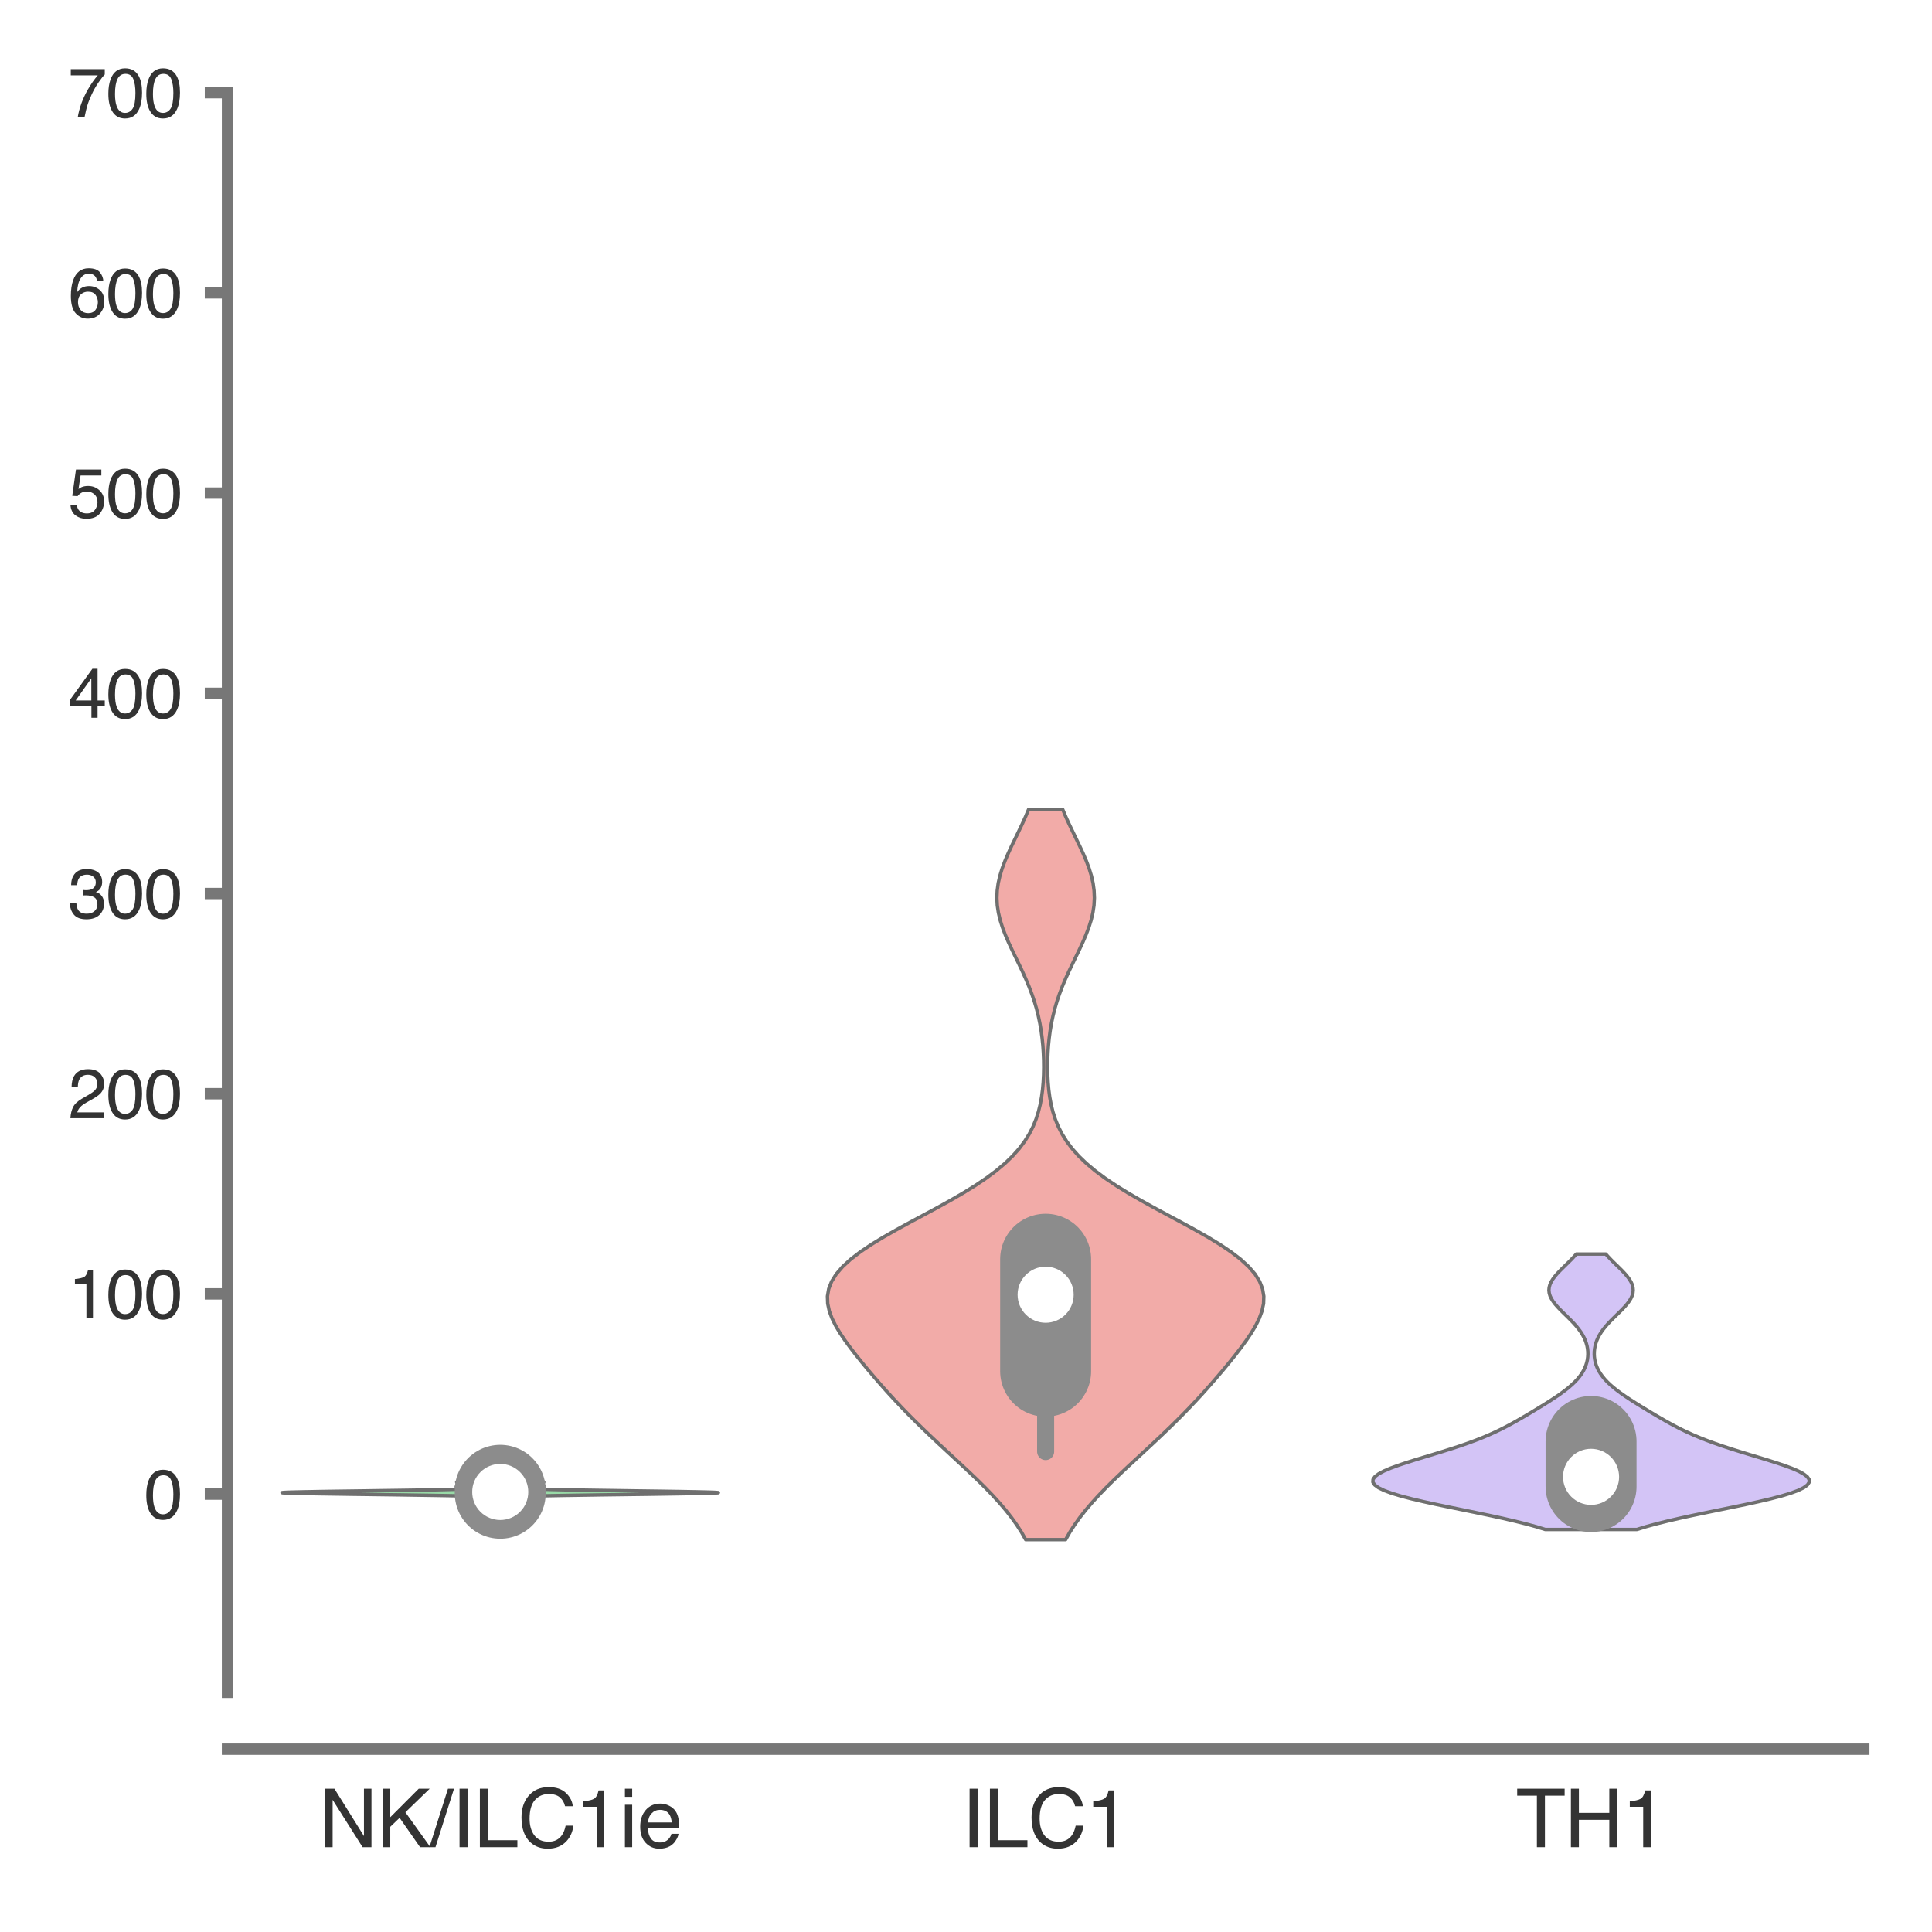 <?xml version="1.0" encoding="utf-8" standalone="no"?>
<!DOCTYPE svg PUBLIC "-//W3C//DTD SVG 1.1//EN"
  "http://www.w3.org/Graphics/SVG/1.1/DTD/svg11.dtd">
<svg xmlns:xlink="http://www.w3.org/1999/xlink" width="84.96pt" height="84.96pt" viewBox="0 0 84.96 84.96" xmlns="http://www.w3.org/2000/svg" version="1.1">
 <defs>
  <style type="text/css">*{stroke-linejoin: round; stroke-linecap: butt}</style>
 </defs>
 <g id="figure_1">
  <g id="patch_1">
   <path d="M 0 84.96 
L 84.96 84.96 
L 84.96 0 
L 0 0 
z
" style="fill: #ffffff"/>
  </g>
  <g id="axes_1">
   <g id="patch_2">
    <path d="M 10.005 74.42 
L 81.96 74.42 
L 81.96 4.076 
L 10.005 4.076 
z
" style="fill: #ffffff"/>
   </g>
   <g id="matplotlib.axis_1">
    <g id="xtick_1">
     <g id="text_1">
      <!-- NK/ILC1ie -->
      <g style="fill: #333333" transform="translate(14.022 81.23) scale(0.035 -0.035)">
       <defs>
        <path id="Helvetica-4e" d="M 488 4591 
L 1222 4591 
L 3541 872 
L 3541 4591 
L 4131 4591 
L 4131 0 
L 3434 0 
L 1081 3716 
L 1081 0 
L 488 0 
L 488 4591 
z
M 2269 4591 
L 2269 4591 
z
" transform="scale(0.016)"/>
        <path id="Helvetica-4b" d="M 488 4591 
L 1094 4591 
L 1094 2353 
L 3331 4591 
L 4191 4591 
L 2281 2741 
L 4244 0 
L 3434 0 
L 1828 2303 
L 1094 1600 
L 1094 0 
L 488 0 
L 488 4591 
z
" transform="scale(0.016)"/>
        <path id="Helvetica-2f" d="M 1456 4591 
L 1931 4591 
L 475 0 
L 0 0 
L 1456 4591 
z
" transform="scale(0.016)"/>
        <path id="Helvetica-49" d="M 628 4591 
L 1256 4591 
L 1256 0 
L 628 0 
L 628 4591 
z
" transform="scale(0.016)"/>
        <path id="Helvetica-4c" d="M 488 4591 
L 1109 4591 
L 1109 547 
L 3434 547 
L 3434 0 
L 488 0 
L 488 4591 
z
" transform="scale(0.016)"/>
        <path id="Helvetica-43" d="M 2422 4716 
Q 3294 4716 3775 4256 
Q 4256 3797 4309 3213 
L 3703 3213 
Q 3600 3656 3292 3915 
Q 2984 4175 2428 4175 
Q 1750 4175 1333 3698 
Q 916 3222 916 2238 
Q 916 1431 1292 929 
Q 1669 428 2416 428 
Q 3103 428 3463 956 
Q 3653 1234 3747 1688 
L 4353 1688 
Q 4272 963 3816 472 
Q 3269 -119 2341 -119 
Q 1541 -119 997 366 
Q 281 1006 281 2344 
Q 281 3359 819 4009 
Q 1400 4716 2422 4716 
z
M 2297 4716 
L 2297 4716 
z
" transform="scale(0.016)"/>
        <path id="Helvetica-31" d="M 613 3169 
L 613 3600 
Q 1222 3659 1462 3798 
Q 1703 3938 1822 4456 
L 2266 4456 
L 2266 0 
L 1666 0 
L 1666 3169 
L 613 3169 
z
" transform="scale(0.016)"/>
        <path id="Helvetica-69" d="M 413 3331 
L 984 3331 
L 984 0 
L 413 0 
L 413 3331 
z
M 413 4591 
L 984 4591 
L 984 3953 
L 413 3953 
L 413 4591 
z
" transform="scale(0.016)"/>
        <path id="Helvetica-65" d="M 1806 3422 
Q 2163 3422 2497 3255 
Q 2831 3088 3006 2822 
Q 3175 2569 3231 2231 
Q 3281 2000 3281 1494 
L 828 1494 
Q 844 984 1069 676 
Q 1294 369 1766 369 
Q 2206 369 2469 659 
Q 2619 828 2681 1050 
L 3234 1050 
Q 3213 866 3089 639 
Q 2966 413 2813 269 
Q 2556 19 2178 -69 
Q 1975 -119 1719 -119 
Q 1094 -119 659 336 
Q 225 791 225 1609 
Q 225 2416 662 2919 
Q 1100 3422 1806 3422 
z
M 2703 1941 
Q 2669 2306 2544 2525 
Q 2313 2931 1772 2931 
Q 1384 2931 1121 2651 
Q 859 2372 844 1941 
L 2703 1941 
z
M 1753 3428 
L 1753 3428 
z
" transform="scale(0.016)"/>
       </defs>
       <use xlink:href="#Helvetica-4e"/>
       <use xlink:href="#Helvetica-4b" x="72.217"/>
       <use xlink:href="#Helvetica-2f" x="138.916"/>
       <use xlink:href="#Helvetica-49" x="166.699"/>
       <use xlink:href="#Helvetica-4c" x="194.482"/>
       <use xlink:href="#Helvetica-43" x="250.098"/>
       <use xlink:href="#Helvetica-31" x="322.314"/>
       <use xlink:href="#Helvetica-69" x="377.93"/>
       <use xlink:href="#Helvetica-65" x="400.146"/>
      </g>
     </g>
    </g>
    <g id="xtick_2">
     <g id="text_2">
      <!-- ILC1 -->
      <g style="fill: #333333" transform="translate(42.286 81.23) scale(0.035 -0.035)">
       <use xlink:href="#Helvetica-49"/>
       <use xlink:href="#Helvetica-4c" x="27.783"/>
       <use xlink:href="#Helvetica-43" x="83.398"/>
       <use xlink:href="#Helvetica-31" x="155.615"/>
      </g>
     </g>
    </g>
    <g id="xtick_3">
     <g id="text_3">
      <!-- TH1 -->
      <g style="fill: #333333" transform="translate(66.661 81.23) scale(0.035 -0.035)">
       <defs>
        <path id="Helvetica-54" d="M 3828 4591 
L 3828 4044 
L 2281 4044 
L 2281 0 
L 1650 0 
L 1650 4044 
L 103 4044 
L 103 4591 
L 3828 4591 
z
" transform="scale(0.016)"/>
        <path id="Helvetica-48" d="M 503 4591 
L 1131 4591 
L 1131 2694 
L 3519 2694 
L 3519 4591 
L 4147 4591 
L 4147 0 
L 3519 0 
L 3519 2147 
L 1131 2147 
L 1131 0 
L 503 0 
L 503 4591 
z
" transform="scale(0.016)"/>
       </defs>
       <use xlink:href="#Helvetica-54"/>
       <use xlink:href="#Helvetica-48" x="61.084"/>
       <use xlink:href="#Helvetica-31" x="133.301"/>
      </g>
     </g>
    </g>
   </g>
   <g id="matplotlib.axis_2">
    <g id="ytick_1">
     <g id="line2d_1">
      <defs>
       <path id="maa912188d9" d="M 0 0 
L -1 0 
" style="stroke: #777777; stroke-width: 0.5"/>
      </defs>
      <g>
       <use xlink:href="#maa912188d9" x="10.005" y="65.704" style="fill: #777777; stroke: #777777; stroke-width: 0.5"/>
      </g>
     </g>
     <g id="text_4">
      <!-- 0 -->
      <g style="fill: #333333" transform="translate(6.337 66.78) scale(0.03 -0.03)">
       <defs>
        <path id="Helvetica-30" d="M 1731 4475 
Q 2600 4475 2988 3759 
Q 3288 3206 3288 2244 
Q 3288 1331 3016 734 
Q 2622 -122 1728 -122 
Q 922 -122 528 578 
Q 200 1163 200 2147 
Q 200 2909 397 3456 
Q 766 4475 1731 4475 
z
M 1725 391 
Q 2163 391 2422 778 
Q 2681 1166 2681 2222 
Q 2681 2984 2493 3476 
Q 2306 3969 1766 3969 
Q 1269 3969 1039 3501 
Q 809 3034 809 2125 
Q 809 1441 956 1025 
Q 1181 391 1725 391 
z
" transform="scale(0.016)"/>
       </defs>
       <use xlink:href="#Helvetica-30"/>
      </g>
     </g>
    </g>
    <g id="ytick_2">
     <g id="line2d_2">
      <g>
       <use xlink:href="#maa912188d9" x="10.005" y="56.9" style="fill: #777777; stroke: #777777; stroke-width: 0.5"/>
      </g>
     </g>
     <g id="text_5">
      <!-- 100 -->
      <g style="fill: #333333" transform="translate(3 57.976) scale(0.03 -0.03)">
       <use xlink:href="#Helvetica-31"/>
       <use xlink:href="#Helvetica-30" x="55.615"/>
       <use xlink:href="#Helvetica-30" x="111.23"/>
      </g>
     </g>
    </g>
    <g id="ytick_3">
     <g id="line2d_3">
      <g>
       <use xlink:href="#maa912188d9" x="10.005" y="48.096" style="fill: #777777; stroke: #777777; stroke-width: 0.5"/>
      </g>
     </g>
     <g id="text_6">
      <!-- 200 -->
      <g style="fill: #333333" transform="translate(3 49.172) scale(0.03 -0.03)">
       <defs>
        <path id="Helvetica-32" d="M 200 0 
Q 231 578 439 1006 
Q 647 1434 1250 1784 
L 1850 2131 
Q 2253 2366 2416 2531 
Q 2672 2791 2672 3125 
Q 2672 3516 2437 3745 
Q 2203 3975 1813 3975 
Q 1234 3975 1013 3538 
Q 894 3303 881 2888 
L 309 2888 
Q 319 3472 525 3841 
Q 891 4491 1816 4491 
Q 2584 4491 2939 4075 
Q 3294 3659 3294 3150 
Q 3294 2613 2916 2231 
Q 2697 2009 2131 1694 
L 1703 1456 
Q 1397 1288 1222 1134 
Q 909 863 828 531 
L 3272 531 
L 3272 0 
L 200 0 
z
" transform="scale(0.016)"/>
       </defs>
       <use xlink:href="#Helvetica-32"/>
       <use xlink:href="#Helvetica-30" x="55.615"/>
       <use xlink:href="#Helvetica-30" x="111.23"/>
      </g>
     </g>
    </g>
    <g id="ytick_4">
     <g id="line2d_4">
      <g>
       <use xlink:href="#maa912188d9" x="10.005" y="39.292" style="fill: #777777; stroke: #777777; stroke-width: 0.5"/>
      </g>
     </g>
     <g id="text_7">
      <!-- 300 -->
      <g style="fill: #333333" transform="translate(3 40.368) scale(0.03 -0.03)">
       <defs>
        <path id="Helvetica-33" d="M 1663 -122 
Q 869 -122 511 314 
Q 153 750 153 1375 
L 741 1375 
Q 778 941 903 744 
Q 1122 391 1694 391 
Q 2138 391 2406 628 
Q 2675 866 2675 1241 
Q 2675 1703 2392 1887 
Q 2109 2072 1606 2072 
Q 1550 2072 1492 2070 
Q 1434 2069 1375 2066 
L 1375 2563 
Q 1463 2553 1522 2550 
Q 1581 2547 1650 2547 
Q 1966 2547 2169 2647 
Q 2525 2822 2525 3272 
Q 2525 3606 2287 3787 
Q 2050 3969 1734 3969 
Q 1172 3969 956 3594 
Q 838 3388 822 3006 
L 266 3006 
Q 266 3506 466 3856 
Q 809 4481 1675 4481 
Q 2359 4481 2734 4176 
Q 3109 3872 3109 3294 
Q 3109 2881 2888 2625 
Q 2750 2466 2531 2375 
Q 2884 2278 3082 2001 
Q 3281 1725 3281 1325 
Q 3281 684 2859 281 
Q 2438 -122 1663 -122 
z
" transform="scale(0.016)"/>
       </defs>
       <use xlink:href="#Helvetica-33"/>
       <use xlink:href="#Helvetica-30" x="55.615"/>
       <use xlink:href="#Helvetica-30" x="111.23"/>
      </g>
     </g>
    </g>
    <g id="ytick_5">
     <g id="line2d_5">
      <g>
       <use xlink:href="#maa912188d9" x="10.005" y="30.488" style="fill: #777777; stroke: #777777; stroke-width: 0.5"/>
      </g>
     </g>
     <g id="text_8">
      <!-- 400 -->
      <g style="fill: #333333" transform="translate(3 31.564) scale(0.03 -0.03)">
       <defs>
        <path id="Helvetica-34" d="M 2116 1584 
L 2116 3613 
L 681 1584 
L 2116 1584 
z
M 2125 0 
L 2125 1094 
L 163 1094 
L 163 1644 
L 2213 4488 
L 2688 4488 
L 2688 1584 
L 3347 1584 
L 3347 1094 
L 2688 1094 
L 2688 0 
L 2125 0 
z
" transform="scale(0.016)"/>
       </defs>
       <use xlink:href="#Helvetica-34"/>
       <use xlink:href="#Helvetica-30" x="55.615"/>
       <use xlink:href="#Helvetica-30" x="111.23"/>
      </g>
     </g>
    </g>
    <g id="ytick_6">
     <g id="line2d_6">
      <g>
       <use xlink:href="#maa912188d9" x="10.005" y="21.684" style="fill: #777777; stroke: #777777; stroke-width: 0.5"/>
      </g>
     </g>
     <g id="text_9">
      <!-- 500 -->
      <g style="fill: #333333" transform="translate(3 22.76) scale(0.03 -0.03)">
       <defs>
        <path id="Helvetica-35" d="M 791 1141 
Q 847 659 1238 475 
Q 1438 381 1700 381 
Q 2200 381 2440 700 
Q 2681 1019 2681 1406 
Q 2681 1875 2395 2131 
Q 2109 2388 1709 2388 
Q 1419 2388 1211 2275 
Q 1003 2163 856 1963 
L 369 1991 
L 709 4400 
L 3034 4400 
L 3034 3856 
L 1131 3856 
L 941 2613 
Q 1097 2731 1238 2791 
Q 1488 2894 1816 2894 
Q 2431 2894 2859 2497 
Q 3288 2100 3288 1491 
Q 3288 856 2895 371 
Q 2503 -113 1644 -113 
Q 1097 -113 676 195 
Q 256 503 206 1141 
L 791 1141 
z
" transform="scale(0.016)"/>
       </defs>
       <use xlink:href="#Helvetica-35"/>
       <use xlink:href="#Helvetica-30" x="55.615"/>
       <use xlink:href="#Helvetica-30" x="111.23"/>
      </g>
     </g>
    </g>
    <g id="ytick_7">
     <g id="line2d_7">
      <g>
       <use xlink:href="#maa912188d9" x="10.005" y="12.88" style="fill: #777777; stroke: #777777; stroke-width: 0.5"/>
      </g>
     </g>
     <g id="text_10">
      <!-- 600 -->
      <g style="fill: #333333" transform="translate(3 13.956) scale(0.03 -0.03)">
       <defs>
        <path id="Helvetica-36" d="M 1872 4494 
Q 2622 4494 2917 4105 
Q 3213 3716 3213 3303 
L 2656 3303 
Q 2606 3569 2497 3719 
Q 2294 4000 1881 4000 
Q 1409 4000 1131 3564 
Q 853 3128 822 2316 
Q 1016 2600 1309 2741 
Q 1578 2866 1909 2866 
Q 2472 2866 2890 2506 
Q 3309 2147 3309 1434 
Q 3309 825 2912 354 
Q 2516 -116 1781 -116 
Q 1153 -116 697 361 
Q 241 838 241 1966 
Q 241 2800 444 3381 
Q 834 4494 1872 4494 
z
M 1831 384 
Q 2275 384 2495 682 
Q 2716 981 2716 1388 
Q 2716 1731 2519 2042 
Q 2322 2353 1803 2353 
Q 1441 2353 1167 2112 
Q 894 1872 894 1388 
Q 894 963 1142 673 
Q 1391 384 1831 384 
z
" transform="scale(0.016)"/>
       </defs>
       <use xlink:href="#Helvetica-36"/>
       <use xlink:href="#Helvetica-30" x="55.615"/>
       <use xlink:href="#Helvetica-30" x="111.23"/>
      </g>
     </g>
    </g>
    <g id="ytick_8">
     <g id="line2d_8">
      <g>
       <use xlink:href="#maa912188d9" x="10.005" y="4.076" style="fill: #777777; stroke: #777777; stroke-width: 0.5"/>
      </g>
     </g>
     <g id="text_11">
      <!-- 700 -->
      <g style="fill: #333333" transform="translate(3 5.152) scale(0.03 -0.03)">
       <defs>
        <path id="Helvetica-37" d="M 3347 4400 
L 3347 3909 
Q 3131 3700 2773 3181 
Q 2416 2663 2141 2063 
Q 1869 1478 1728 997 
Q 1638 688 1494 0 
L 872 0 
Q 1084 1281 1809 2550 
Q 2238 3294 2709 3834 
L 234 3834 
L 234 4400 
L 3347 4400 
z
" transform="scale(0.016)"/>
       </defs>
       <use xlink:href="#Helvetica-37"/>
       <use xlink:href="#Helvetica-30" x="55.615"/>
       <use xlink:href="#Helvetica-30" x="111.23"/>
      </g>
     </g>
    </g>
   </g>
   <g id="PolyCollection_1">
    <defs>
     <path id="m668b5e8895" d="M 23.474 -19.171 
L 20.521 -19.171 
L 20.222 -19.178 
L 19.884 -19.186 
L 19.507 -19.193 
L 19.093 -19.2 
L 18.643 -19.207 
L 18.162 -19.214 
L 17.655 -19.222 
L 17.128 -19.229 
L 16.589 -19.236 
L 16.046 -19.243 
L 15.508 -19.25 
L 14.985 -19.258 
L 14.487 -19.265 
L 14.023 -19.272 
L 13.604 -19.279 
L 13.237 -19.286 
L 12.929 -19.293 
L 12.688 -19.301 
L 12.518 -19.308 
L 12.423 -19.315 
L 12.404 -19.322 
L 12.461 -19.329 
L 12.593 -19.337 
L 12.797 -19.344 
L 13.068 -19.351 
L 13.401 -19.358 
L 13.788 -19.365 
L 14.222 -19.373 
L 14.693 -19.38 
L 15.192 -19.387 
L 15.708 -19.394 
L 16.233 -19.401 
L 16.756 -19.409 
L 17.268 -19.416 
L 17.76 -19.423 
L 18.225 -19.43 
L 18.655 -19.437 
L 19.047 -19.444 
L 19.395 -19.452 
L 19.697 -19.459 
L 19.952 -19.466 
L 20.158 -19.473 
L 20.318 -19.48 
L 20.434 -19.488 
L 20.509 -19.495 
L 20.546 -19.502 
L 20.552 -19.509 
L 20.53 -19.516 
L 20.488 -19.524 
L 20.43 -19.531 
L 20.364 -19.538 
L 20.294 -19.545 
L 20.226 -19.552 
L 20.166 -19.559 
L 20.117 -19.567 
L 20.082 -19.574 
L 20.065 -19.581 
L 20.066 -19.588 
L 20.085 -19.595 
L 20.123 -19.603 
L 20.176 -19.61 
L 20.244 -19.617 
L 20.321 -19.624 
L 20.405 -19.631 
L 20.491 -19.639 
L 20.575 -19.646 
L 20.653 -19.653 
L 20.721 -19.66 
L 20.776 -19.667 
L 20.815 -19.675 
L 20.836 -19.682 
L 20.839 -19.689 
L 20.822 -19.696 
L 20.788 -19.703 
L 20.737 -19.71 
L 20.672 -19.718 
L 20.596 -19.725 
L 20.514 -19.732 
L 20.428 -19.739 
L 20.344 -19.746 
L 20.265 -19.754 
L 20.197 -19.761 
L 20.142 -19.768 
L 20.103 -19.775 
L 20.083 -19.782 
L 20.084 -19.79 
L 20.106 -19.797 
L 20.148 -19.804 
L 20.21 -19.811 
L 20.29 -19.818 
L 20.386 -19.825 
L 20.494 -19.833 
L 20.611 -19.84 
L 20.734 -19.847 
L 20.86 -19.854 
L 20.985 -19.861 
L 21.107 -19.869 
L 21.224 -19.876 
L 21.334 -19.883 
L 22.661 -19.883 
L 22.661 -19.883 
L 22.771 -19.876 
L 22.888 -19.869 
L 23.01 -19.861 
L 23.135 -19.854 
L 23.261 -19.847 
L 23.384 -19.84 
L 23.501 -19.833 
L 23.609 -19.825 
L 23.705 -19.818 
L 23.785 -19.811 
L 23.847 -19.804 
L 23.889 -19.797 
L 23.911 -19.79 
L 23.912 -19.782 
L 23.892 -19.775 
L 23.853 -19.768 
L 23.798 -19.761 
L 23.73 -19.754 
L 23.651 -19.746 
L 23.567 -19.739 
L 23.482 -19.732 
L 23.399 -19.725 
L 23.323 -19.718 
L 23.258 -19.71 
L 23.207 -19.703 
L 23.173 -19.696 
L 23.156 -19.689 
L 23.159 -19.682 
L 23.18 -19.675 
L 23.219 -19.667 
L 23.274 -19.66 
L 23.342 -19.653 
L 23.42 -19.646 
L 23.504 -19.639 
L 23.59 -19.631 
L 23.674 -19.624 
L 23.752 -19.617 
L 23.819 -19.61 
L 23.872 -19.603 
L 23.91 -19.595 
L 23.929 -19.588 
L 23.93 -19.581 
L 23.913 -19.574 
L 23.878 -19.567 
L 23.829 -19.559 
L 23.769 -19.552 
L 23.701 -19.545 
L 23.631 -19.538 
L 23.565 -19.531 
L 23.507 -19.524 
L 23.465 -19.516 
L 23.444 -19.509 
L 23.449 -19.502 
L 23.486 -19.495 
L 23.561 -19.488 
L 23.677 -19.48 
L 23.837 -19.473 
L 24.044 -19.466 
L 24.298 -19.459 
L 24.6 -19.452 
L 24.948 -19.444 
L 25.34 -19.437 
L 25.77 -19.43 
L 26.235 -19.423 
L 26.727 -19.416 
L 27.239 -19.409 
L 27.762 -19.401 
L 28.287 -19.394 
L 28.803 -19.387 
L 29.302 -19.38 
L 29.773 -19.373 
L 30.207 -19.365 
L 30.594 -19.358 
L 30.927 -19.351 
L 31.198 -19.344 
L 31.402 -19.337 
L 31.534 -19.329 
L 31.591 -19.322 
L 31.572 -19.315 
L 31.477 -19.308 
L 31.307 -19.301 
L 31.066 -19.293 
L 30.758 -19.286 
L 30.391 -19.279 
L 29.972 -19.272 
L 29.508 -19.265 
L 29.01 -19.258 
L 28.487 -19.25 
L 27.95 -19.243 
L 27.406 -19.236 
L 26.867 -19.229 
L 26.34 -19.222 
L 25.833 -19.214 
L 25.352 -19.207 
L 24.903 -19.2 
L 24.488 -19.193 
L 24.111 -19.186 
L 23.773 -19.178 
L 23.474 -19.171 
z
" style="stroke: #6f6f6f; stroke-width: 0.15"/>
    </defs>
    <g clip-path="url(#pcb9db76dc1)">
     <use xlink:href="#m668b5e8895" x="0" y="84.96" style="fill: #98daa7; stroke: #6f6f6f; stroke-width: 0.15"/>
    </g>
   </g>
   <g id="PolyCollection_2">
    <defs>
     <path id="m4b1541b3c7" d="M 46.86 -17.254 
L 45.105 -17.254 
L 44.921 -17.579 
L 44.712 -17.903 
L 44.48 -18.227 
L 44.225 -18.552 
L 43.949 -18.876 
L 43.653 -19.2 
L 43.34 -19.525 
L 43.014 -19.849 
L 42.676 -20.173 
L 42.33 -20.498 
L 41.98 -20.822 
L 41.629 -21.147 
L 41.279 -21.471 
L 40.934 -21.795 
L 40.595 -22.12 
L 40.263 -22.444 
L 39.94 -22.768 
L 39.626 -23.093 
L 39.321 -23.417 
L 39.024 -23.741 
L 38.735 -24.066 
L 38.454 -24.39 
L 38.178 -24.714 
L 37.91 -25.039 
L 37.649 -25.363 
L 37.398 -25.688 
L 37.161 -26.012 
L 36.942 -26.336 
L 36.748 -26.661 
L 36.588 -26.985 
L 36.468 -27.309 
L 36.399 -27.634 
L 36.388 -27.958 
L 36.444 -28.282 
L 36.571 -28.607 
L 36.774 -28.931 
L 37.053 -29.255 
L 37.406 -29.58 
L 37.827 -29.904 
L 38.309 -30.229 
L 38.841 -30.553 
L 39.411 -30.877 
L 40.005 -31.202 
L 40.61 -31.526 
L 41.212 -31.85 
L 41.799 -32.175 
L 42.358 -32.499 
L 42.883 -32.823 
L 43.365 -33.148 
L 43.801 -33.472 
L 44.188 -33.796 
L 44.525 -34.121 
L 44.815 -34.445 
L 45.059 -34.77 
L 45.262 -35.094 
L 45.427 -35.418 
L 45.559 -35.743 
L 45.663 -36.067 
L 45.743 -36.391 
L 45.803 -36.716 
L 45.846 -37.04 
L 45.875 -37.364 
L 45.892 -37.689 
L 45.898 -38.013 
L 45.895 -38.337 
L 45.882 -38.662 
L 45.86 -38.986 
L 45.827 -39.311 
L 45.784 -39.635 
L 45.728 -39.959 
L 45.66 -40.284 
L 45.579 -40.608 
L 45.483 -40.932 
L 45.372 -41.257 
L 45.249 -41.581 
L 45.112 -41.905 
L 44.966 -42.23 
L 44.812 -42.554 
L 44.655 -42.878 
L 44.498 -43.203 
L 44.347 -43.527 
L 44.207 -43.852 
L 44.084 -44.176 
L 43.982 -44.5 
L 43.905 -44.825 
L 43.856 -45.149 
L 43.839 -45.473 
L 43.853 -45.798 
L 43.897 -46.122 
L 43.971 -46.446 
L 44.071 -46.771 
L 44.192 -47.095 
L 44.33 -47.42 
L 44.479 -47.744 
L 44.636 -48.068 
L 44.793 -48.393 
L 44.948 -48.717 
L 45.095 -49.041 
L 45.233 -49.366 
L 46.732 -49.366 
L 46.732 -49.366 
L 46.869 -49.041 
L 47.017 -48.717 
L 47.172 -48.393 
L 47.329 -48.068 
L 47.485 -47.744 
L 47.635 -47.42 
L 47.773 -47.095 
L 47.894 -46.771 
L 47.994 -46.446 
L 48.068 -46.122 
L 48.112 -45.798 
L 48.126 -45.473 
L 48.109 -45.149 
L 48.06 -44.825 
L 47.983 -44.5 
L 47.881 -44.176 
L 47.757 -43.852 
L 47.618 -43.527 
L 47.467 -43.203 
L 47.31 -42.878 
L 47.153 -42.554 
L 46.999 -42.23 
L 46.852 -41.905 
L 46.716 -41.581 
L 46.592 -41.257 
L 46.482 -40.932 
L 46.386 -40.608 
L 46.305 -40.284 
L 46.236 -39.959 
L 46.181 -39.635 
L 46.138 -39.311 
L 46.105 -38.986 
L 46.083 -38.662 
L 46.07 -38.337 
L 46.067 -38.013 
L 46.073 -37.689 
L 46.09 -37.364 
L 46.119 -37.04 
L 46.162 -36.716 
L 46.222 -36.391 
L 46.302 -36.067 
L 46.406 -35.743 
L 46.538 -35.418 
L 46.703 -35.094 
L 46.906 -34.77 
L 47.15 -34.445 
L 47.439 -34.121 
L 47.777 -33.796 
L 48.164 -33.472 
L 48.599 -33.148 
L 49.082 -32.823 
L 49.606 -32.499 
L 50.166 -32.175 
L 50.753 -31.85 
L 51.355 -31.526 
L 51.959 -31.202 
L 52.554 -30.877 
L 53.124 -30.553 
L 53.656 -30.229 
L 54.138 -29.904 
L 54.559 -29.58 
L 54.912 -29.255 
L 55.191 -28.931 
L 55.393 -28.607 
L 55.521 -28.282 
L 55.576 -27.958 
L 55.566 -27.634 
L 55.497 -27.309 
L 55.377 -26.985 
L 55.217 -26.661 
L 55.023 -26.336 
L 54.804 -26.012 
L 54.567 -25.688 
L 54.316 -25.363 
L 54.055 -25.039 
L 53.787 -24.714 
L 53.511 -24.39 
L 53.229 -24.066 
L 52.941 -23.741 
L 52.644 -23.417 
L 52.339 -23.093 
L 52.025 -22.768 
L 51.702 -22.444 
L 51.37 -22.12 
L 51.031 -21.795 
L 50.685 -21.471 
L 50.336 -21.147 
L 49.985 -20.822 
L 49.635 -20.498 
L 49.289 -20.173 
L 48.951 -19.849 
L 48.624 -19.525 
L 48.312 -19.2 
L 48.016 -18.876 
L 47.74 -18.552 
L 47.485 -18.227 
L 47.253 -17.903 
L 47.044 -17.579 
L 46.86 -17.254 
z
" style="stroke: #6f6f6f; stroke-width: 0.15"/>
    </defs>
    <g clip-path="url(#pcb9db76dc1)">
     <use xlink:href="#m4b1541b3c7" x="0" y="84.96" style="fill: #f2aba8; stroke: #6f6f6f; stroke-width: 0.15"/>
    </g>
   </g>
   <g id="PolyCollection_3">
    <defs>
     <path id="ma4d84422bf" d="M 71.984 -17.702 
L 67.951 -17.702 
L 67.55 -17.825 
L 67.104 -17.947 
L 66.614 -18.069 
L 66.085 -18.192 
L 65.524 -18.314 
L 64.94 -18.436 
L 64.343 -18.559 
L 63.745 -18.681 
L 63.159 -18.803 
L 62.598 -18.926 
L 62.077 -19.048 
L 61.609 -19.17 
L 61.203 -19.293 
L 60.871 -19.415 
L 60.62 -19.537 
L 60.453 -19.66 
L 60.373 -19.782 
L 60.379 -19.904 
L 60.466 -20.027 
L 60.628 -20.149 
L 60.857 -20.271 
L 61.142 -20.394 
L 61.473 -20.516 
L 61.838 -20.638 
L 62.226 -20.761 
L 62.627 -20.883 
L 63.032 -21.005 
L 63.432 -21.128 
L 63.82 -21.25 
L 64.193 -21.372 
L 64.546 -21.495 
L 64.878 -21.617 
L 65.189 -21.739 
L 65.478 -21.862 
L 65.749 -21.984 
L 66.003 -22.106 
L 66.243 -22.229 
L 66.471 -22.351 
L 66.691 -22.473 
L 66.904 -22.596 
L 67.113 -22.718 
L 67.319 -22.84 
L 67.522 -22.963 
L 67.723 -23.085 
L 67.921 -23.207 
L 68.115 -23.33 
L 68.304 -23.452 
L 68.487 -23.574 
L 68.661 -23.697 
L 68.826 -23.819 
L 68.98 -23.941 
L 69.121 -24.064 
L 69.25 -24.186 
L 69.365 -24.308 
L 69.466 -24.431 
L 69.554 -24.553 
L 69.628 -24.675 
L 69.69 -24.798 
L 69.739 -24.92 
L 69.777 -25.042 
L 69.805 -25.164 
L 69.821 -25.287 
L 69.828 -25.409 
L 69.825 -25.531 
L 69.812 -25.654 
L 69.789 -25.776 
L 69.755 -25.898 
L 69.712 -26.021 
L 69.657 -26.143 
L 69.591 -26.265 
L 69.514 -26.388 
L 69.425 -26.51 
L 69.327 -26.632 
L 69.219 -26.755 
L 69.103 -26.877 
L 68.982 -26.999 
L 68.857 -27.122 
L 68.732 -27.244 
L 68.609 -27.366 
L 68.493 -27.489 
L 68.387 -27.611 
L 68.295 -27.733 
L 68.219 -27.856 
L 68.162 -27.978 
L 68.127 -28.1 
L 68.114 -28.223 
L 68.125 -28.345 
L 68.158 -28.467 
L 68.213 -28.59 
L 68.287 -28.712 
L 68.378 -28.834 
L 68.483 -28.957 
L 68.599 -29.079 
L 68.721 -29.201 
L 68.846 -29.324 
L 68.971 -29.446 
L 69.094 -29.568 
L 69.21 -29.691 
L 69.32 -29.813 
L 70.615 -29.813 
L 70.615 -29.813 
L 70.724 -29.691 
L 70.841 -29.568 
L 70.963 -29.446 
L 71.089 -29.324 
L 71.214 -29.201 
L 71.336 -29.079 
L 71.451 -28.957 
L 71.556 -28.834 
L 71.647 -28.712 
L 71.722 -28.59 
L 71.777 -28.467 
L 71.81 -28.345 
L 71.82 -28.223 
L 71.808 -28.1 
L 71.772 -27.978 
L 71.716 -27.856 
L 71.64 -27.733 
L 71.547 -27.611 
L 71.441 -27.489 
L 71.325 -27.366 
L 71.203 -27.244 
L 71.078 -27.122 
L 70.953 -26.999 
L 70.831 -26.877 
L 70.716 -26.755 
L 70.608 -26.632 
L 70.509 -26.51 
L 70.421 -26.388 
L 70.344 -26.265 
L 70.278 -26.143 
L 70.223 -26.021 
L 70.179 -25.898 
L 70.146 -25.776 
L 70.123 -25.654 
L 70.11 -25.531 
L 70.107 -25.409 
L 70.113 -25.287 
L 70.13 -25.164 
L 70.157 -25.042 
L 70.195 -24.92 
L 70.245 -24.798 
L 70.307 -24.675 
L 70.381 -24.553 
L 70.469 -24.431 
L 70.57 -24.308 
L 70.685 -24.186 
L 70.813 -24.064 
L 70.955 -23.941 
L 71.109 -23.819 
L 71.273 -23.697 
L 71.448 -23.574 
L 71.63 -23.452 
L 71.819 -23.33 
L 72.014 -23.207 
L 72.212 -23.085 
L 72.412 -22.963 
L 72.616 -22.84 
L 72.821 -22.718 
L 73.03 -22.596 
L 73.244 -22.473 
L 73.464 -22.351 
L 73.692 -22.229 
L 73.932 -22.106 
L 74.186 -21.984 
L 74.456 -21.862 
L 74.746 -21.739 
L 75.057 -21.617 
L 75.389 -21.495 
L 75.742 -21.372 
L 76.114 -21.25 
L 76.503 -21.128 
L 76.903 -21.005 
L 77.307 -20.883 
L 77.708 -20.761 
L 78.097 -20.638 
L 78.462 -20.516 
L 78.793 -20.394 
L 79.078 -20.271 
L 79.306 -20.149 
L 79.469 -20.027 
L 79.556 -19.904 
L 79.561 -19.782 
L 79.481 -19.66 
L 79.315 -19.537 
L 79.063 -19.415 
L 78.731 -19.293 
L 78.326 -19.17 
L 77.857 -19.048 
L 77.336 -18.926 
L 76.776 -18.803 
L 76.19 -18.681 
L 75.592 -18.559 
L 74.995 -18.436 
L 74.41 -18.314 
L 73.85 -18.192 
L 73.321 -18.069 
L 72.831 -17.947 
L 72.384 -17.825 
L 71.984 -17.702 
z
" style="stroke: #6f6f6f; stroke-width: 0.15"/>
    </defs>
    <g clip-path="url(#pcb9db76dc1)">
     <use xlink:href="#ma4d84422bf" x="0" y="84.96" style="fill: #d3c4f6; stroke: #6f6f6f; stroke-width: 0.15"/>
    </g>
   </g>
   <g id="line2d_9">
    <path d="M 21.998 65.693 
L 21.998 65.375 
" clip-path="url(#pcb9db76dc1)" style="fill: none; stroke: #8c8c8c; stroke-width: 0.75; stroke-linecap: round"/>
   </g>
   <g id="line2d_10">
    <path d="M 21.998 65.665 
L 21.998 65.536 
" clip-path="url(#pcb9db76dc1)" style="fill: none; stroke: #8c8c8c; stroke-width: 4; stroke-linecap: round"/>
   </g>
   <g id="line2d_11">
    <path d="M 21.998 65.609 
" clip-path="url(#pcb9db76dc1)" style="fill: none; stroke: #6f6f6f; stroke-width: 1.2; stroke-linecap: round"/>
    <defs>
     <path id="m4ff9eda312" d="M 0 0.833 
C 0.221 0.833 0.433 0.746 0.589 0.589 
C 0.746 0.433 0.833 0.221 0.833 0 
C 0.833 -0.221 0.746 -0.433 0.589 -0.589 
C 0.433 -0.746 0.221 -0.833 0 -0.833 
C -0.221 -0.833 -0.433 -0.746 -0.589 -0.589 
C -0.746 -0.433 -0.833 -0.221 -0.833 0 
C -0.833 0.221 -0.746 0.433 -0.589 0.589 
C -0.433 0.746 -0.221 0.833 0 0.833 
z
" style="stroke: #ffffff; stroke-width: 0.8"/>
    </defs>
    <g clip-path="url(#pcb9db76dc1)">
     <use xlink:href="#m4ff9eda312" x="21.998" y="65.609" style="fill: #ffffff; stroke: #ffffff; stroke-width: 0.8"/>
    </g>
   </g>
   <g id="line2d_12">
    <path d="M 45.982 63.833 
L 45.982 54.901 
" clip-path="url(#pcb9db76dc1)" style="fill: none; stroke: #8c8c8c; stroke-width: 0.75; stroke-linecap: round"/>
   </g>
   <g id="line2d_13">
    <path d="M 45.982 60.298 
L 45.982 55.375 
" clip-path="url(#pcb9db76dc1)" style="fill: none; stroke: #8c8c8c; stroke-width: 4; stroke-linecap: round"/>
   </g>
   <g id="line2d_14">
    <path d="M 45.982 56.936 
" clip-path="url(#pcb9db76dc1)" style="fill: none; stroke: #6f6f6f; stroke-width: 1.2; stroke-linecap: round"/>
    <g clip-path="url(#pcb9db76dc1)">
     <use xlink:href="#m4ff9eda312" x="45.982" y="56.936" style="fill: #ffffff; stroke: #ffffff; stroke-width: 0.8"/>
    </g>
   </g>
   <g id="line2d_15">
    <path d="M 69.967 65.673 
L 69.967 62.34 
" clip-path="url(#pcb9db76dc1)" style="fill: none; stroke: #8c8c8c; stroke-width: 0.75; stroke-linecap: round"/>
   </g>
   <g id="line2d_16">
    <path d="M 69.967 65.371 
L 69.967 63.389 
" clip-path="url(#pcb9db76dc1)" style="fill: none; stroke: #8c8c8c; stroke-width: 4; stroke-linecap: round"/>
   </g>
   <g id="line2d_17">
    <path d="M 69.967 64.944 
" clip-path="url(#pcb9db76dc1)" style="fill: none; stroke: #6f6f6f; stroke-width: 1.2; stroke-linecap: round"/>
    <g clip-path="url(#pcb9db76dc1)">
     <use xlink:href="#m4ff9eda312" x="69.967" y="64.944" style="fill: #ffffff; stroke: #ffffff; stroke-width: 0.8"/>
    </g>
   </g>
   <g id="patch_3">
    <path d="M 10.005 74.42 
L 10.005 4.076 
" style="fill: none; stroke: #777777; stroke-width: 0.5; stroke-linejoin: miter; stroke-linecap: square"/>
   </g>
   <g id="patch_4">
    <path d="M 10.005 76.92 
L 81.96 76.92 
" style="fill: none; stroke: #777777; stroke-width: 0.5; stroke-linejoin: miter; stroke-linecap: square"/>
   </g>
  </g>
 </g>
 <defs>
  <clipPath id="pcb9db76dc1">
   <rect x="10.005" y="4.076" width="71.955" height="70.343"/>
  </clipPath>
 </defs>
</svg>

